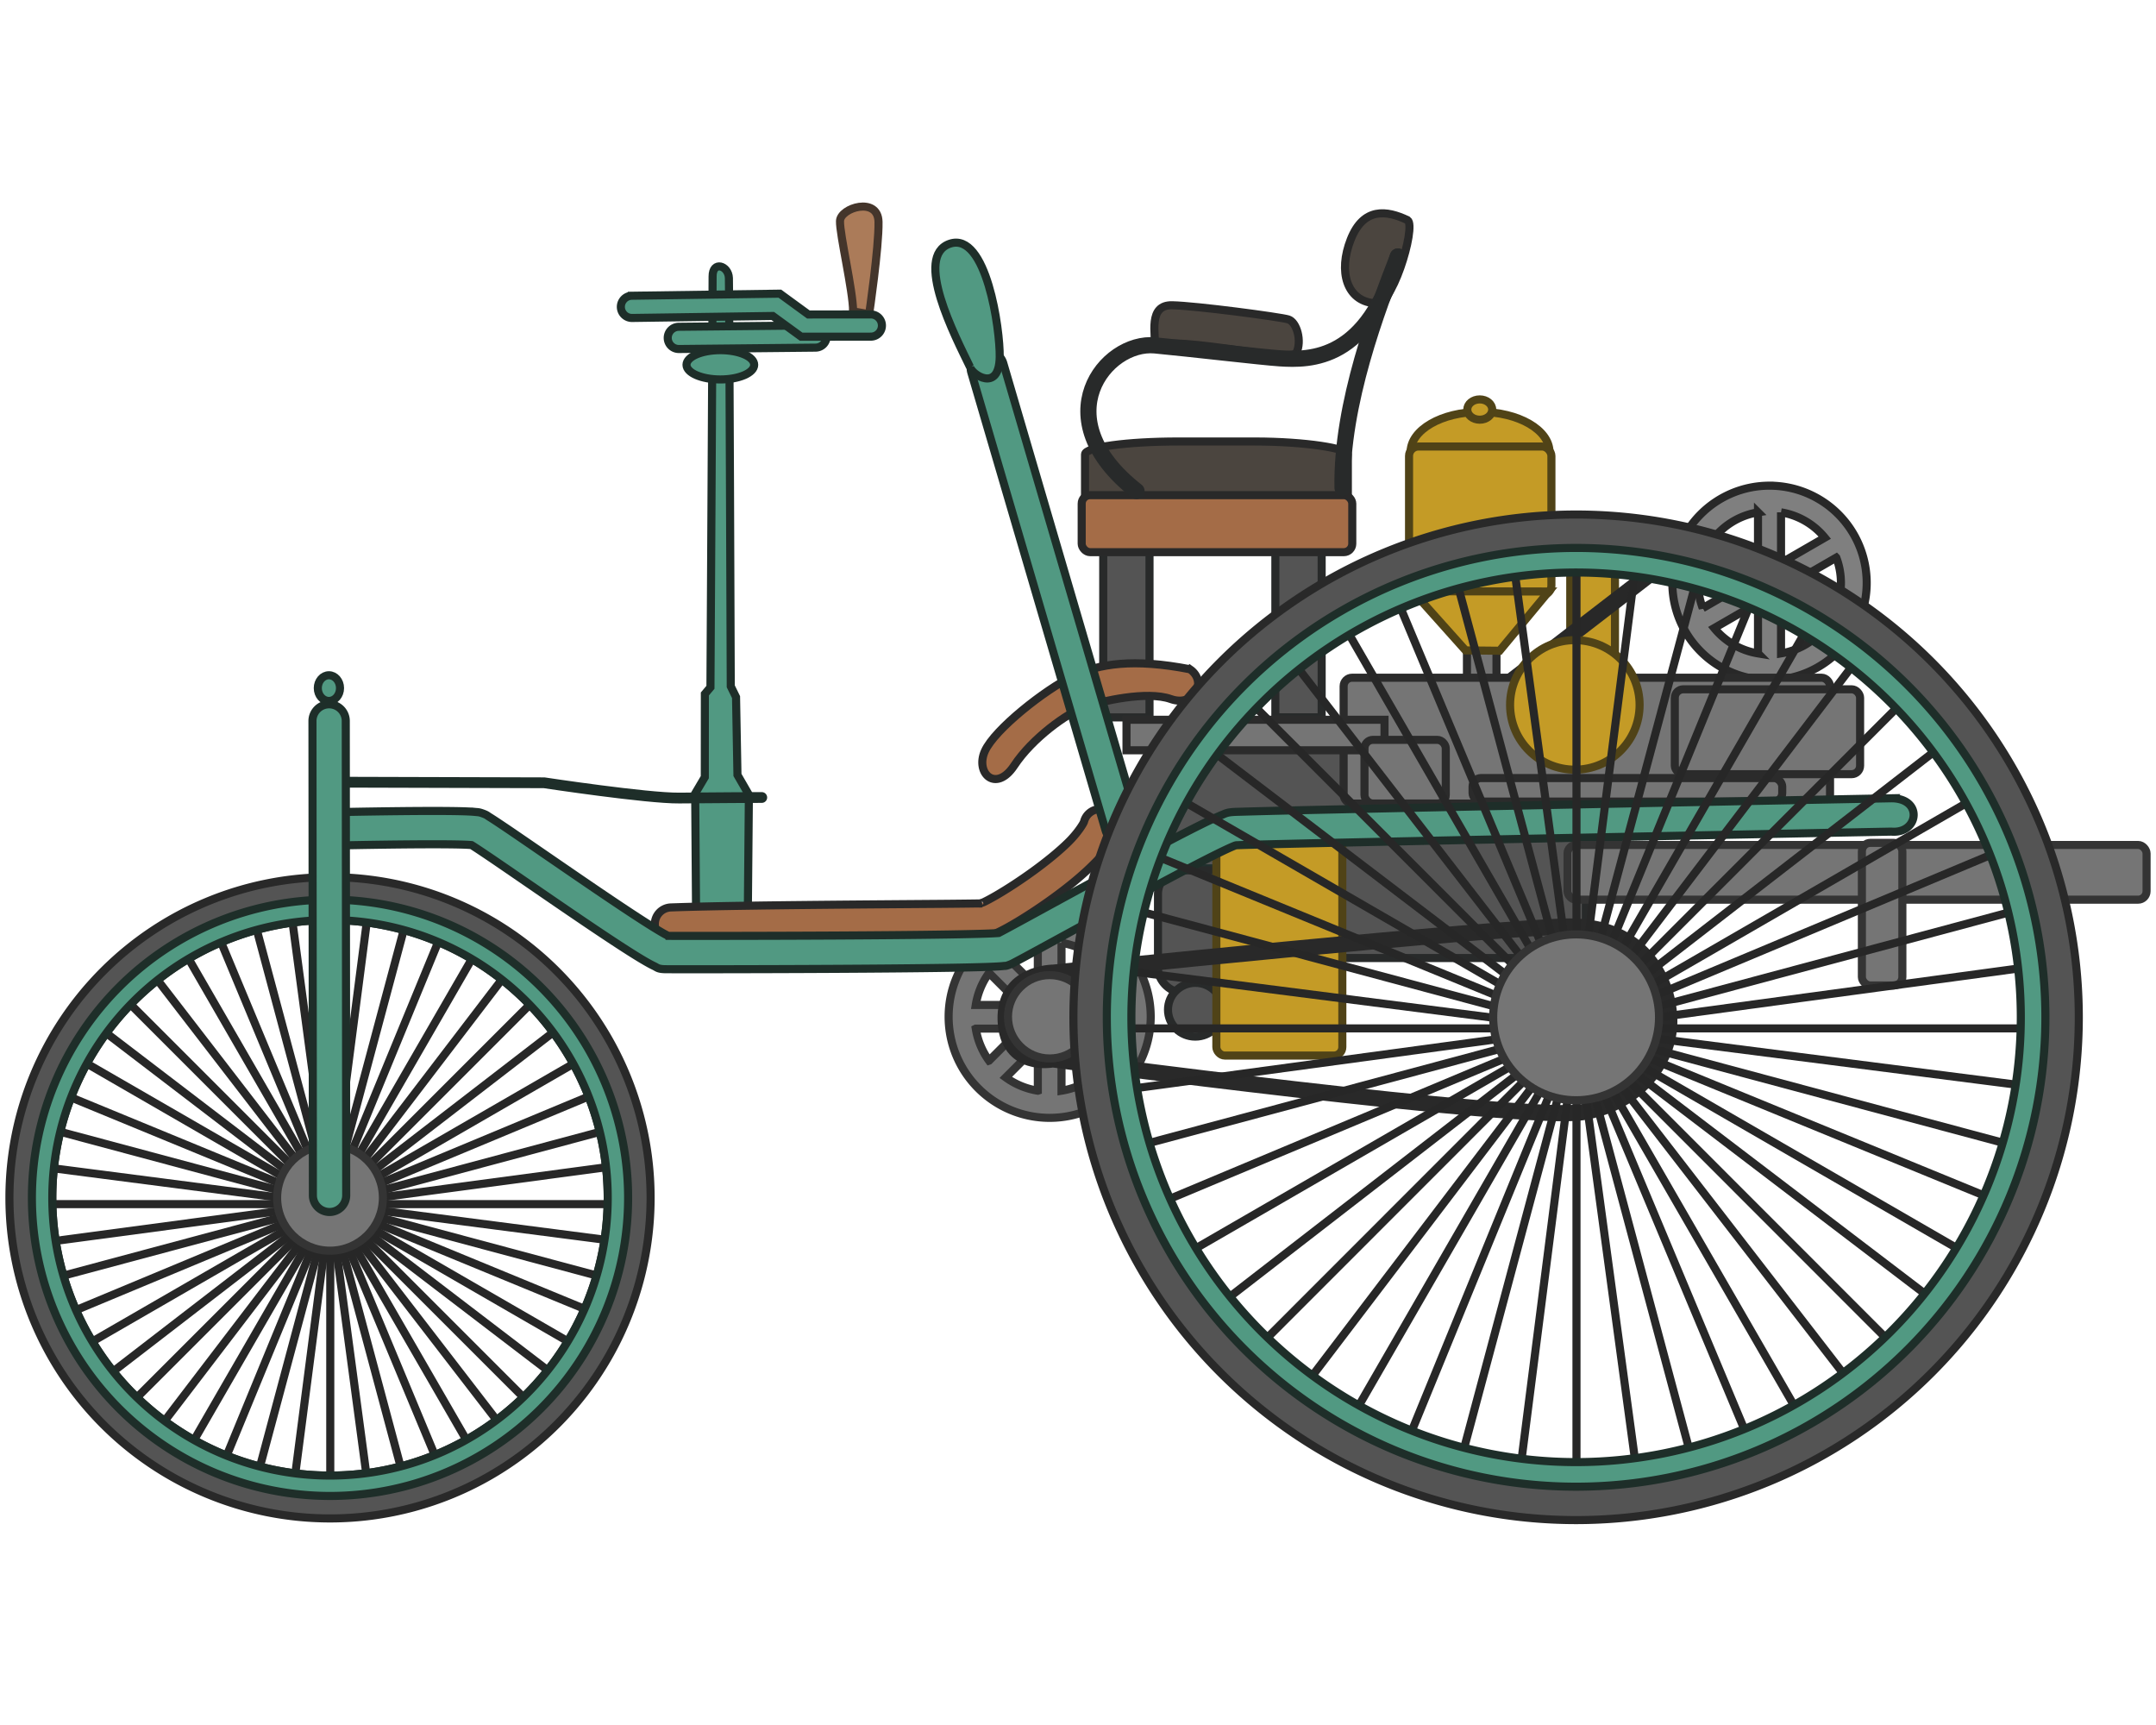 <svg xmlns:dc="http://purl.org/dc/elements/1.1/" xmlns:cc="http://creativecommons.org/ns#" xmlns:rdf="http://www.w3.org/1999/02/22-rdf-syntax-ns#" xmlns="http://www.w3.org/2000/svg" xmlns:xlink="http://www.w3.org/1999/xlink" width="800" height="640" viewBox="0 0 800 640" version="1.1" id="svg1038"><rect style="display:inline;fill:#545454;fill-opacity:1;stroke:#21312f;stroke-width:3;stroke-linecap:round;stroke-miterlimit:4;stroke-dasharray:none;stroke-opacity:1" id="rect1750" width="82.07" height="47.377" x="431.104" y="274.793" rx="8.744" ry="8.744"/><rect style="fill:#545454;fill-opacity:1;stroke:#282a2a;stroke-width:3;stroke-linecap:round;stroke-miterlimit:4;stroke-dasharray:none;stroke-opacity:1" id="rect1746" width="113.963" height="49.547" x="474.482" y="305.904" ry="8.744" rx="8.744"/><rect style="fill:#545454;fill-opacity:1;stroke:#282a2a;stroke-width:3;stroke-linecap:round;stroke-miterlimit:4;stroke-dasharray:none;stroke-opacity:1" id="rect1744" width="39.726" height="45.234" x="429.682" y="322.919" ry="8.744" rx="8.744"/><ellipse style="fill:#545454;fill-opacity:1;stroke:#282a2a;stroke-width:3;stroke-linecap:round;stroke-miterlimit:4;stroke-dasharray:none;stroke-opacity:1" id="path1742" cx="443.523" cy="374.628" rx="10.132" ry="9.973"/><rect style="fill:#545454;fill-opacity:1;stroke:#282a2a;stroke-width:3;stroke-linecap:round;stroke-miterlimit:4;stroke-dasharray:none;stroke-opacity:1" id="rect1716-0" width="17.176" height="67.339" x="473.234" y="198.804"/><rect style="fill:#545454;fill-opacity:1;stroke:#282a2a;stroke-width:3;stroke-linecap:round;stroke-miterlimit:4;stroke-dasharray:none;stroke-opacity:1" id="rect1716" width="17.176" height="67.36" x="409.36" y="198.804"/><path id="path1605" style="fill:#757575;fill-opacity:1;stroke:#343434;stroke-width:3;stroke-linecap:round;stroke-miterlimit:4;stroke-dasharray:none;stroke-opacity:1" d="M389.486 339.745a37.494 37.497 0 0 0-37.493 37.498 37.494 37.497 0 0 0 37.493 37.497 37.494 37.497 0 0 0 37.495-37.497 37.494 37.497 0 0 0-37.495-37.498zm-4.393 10.068v16.823L373.2 354.741a27.777 27.78 0 0 1 11.894-4.928zm8.787 0a27.777 27.78 0 0 1 11.894 4.928l-11.894 11.895zm-26.894 11.14 11.896 11.897H362.06a27.777 27.78 0 0 1 4.926-11.897zm45.002 0a27.777 27.78 0 0 1 4.926 11.897h-16.822zm-49.928 20.683h16.822l-11.894 11.895a27.777 27.78 0 0 1-4.928-11.895zm38.032 0h16.822a27.777 27.78 0 0 1-4.928 11.895zm-14.999 6.214v16.82a27.777 27.78 0 0 1-11.894-4.925zm8.787 0 11.894 11.895a27.777 27.78 0 0 1-11.894 4.926z"/><rect style="fill:#c49b26;fill-opacity:1;stroke:#504317;stroke-width:3;stroke-linecap:round;stroke-miterlimit:4;stroke-dasharray:none;stroke-opacity:1" id="rect1603" width="46.744" height="82.422" x="451.338" y="309.206" rx="3.144" ry="3.144"/><path style="fill:none;fill-opacity:1;stroke:#292929;stroke-width:6;stroke-linecap:round;stroke-miterlimit:4;stroke-dasharray:none;stroke-opacity:1" d="M390.64 393.043s174.77 23.137 196.521 19.595c21.75-3.543 32.848-20.35 32.225-34.997-.623-14.646-10.577-33.985-36.936-33.897-26.36.088-191.52 17.126-191.52 17.126s-18.442-.098-17.775 17.735c.668 17.833 17.485 14.438 17.485 14.438z" id="path1690"/><ellipse style="fill:#757575;fill-opacity:1;stroke:#343434;stroke-width:3;stroke-linecap:round;stroke-miterlimit:4;stroke-dasharray:none;stroke-opacity:1" id="path1605-0" cx="389.487" cy="377.243" rx="15.462" ry="15.463"/><use x="0" y="0" xlink:href="#g1413" id="use1601" transform="rotate(-7.62 122.584 446.83) skewX(-.001)" width="100%" height="100%" style="stroke-width:.971"/><g id="g1413" transform="matrix(1.03 0 0 1.03 -11.32 -17.65)" style="stroke-width:.971"><path style="fill:#c49b26;fill-opacity:1;stroke:#272727;stroke-width:2.912;stroke-linecap:round;stroke-miterlimit:4;stroke-dasharray:none;stroke-opacity:1" d="M129.97 343.825v214.11" id="path1111"/><path style="fill:#c49b26;fill-opacity:1;stroke:#272727;stroke-width:2.912;stroke-linecap:round;stroke-miterlimit:4;stroke-dasharray:none;stroke-opacity:1" d="m102.263 554.288 55.416-206.815" id="path1111-79"/><path style="fill:#c49b26;fill-opacity:1;stroke:#272727;stroke-width:2.912;stroke-linecap:round;stroke-miterlimit:4;stroke-dasharray:none;stroke-opacity:1" d="m76.443 543.593 107.055-185.425" id="path1111-18"/><path style="fill:#c49b26;fill-opacity:1;stroke:#272727;stroke-width:2.912;stroke-linecap:round;stroke-miterlimit:4;stroke-dasharray:none;stroke-opacity:1" d="m54.271 526.58 151.4-151.4" id="path1111-26"/><path style="fill:#c49b26;fill-opacity:1;stroke:#272727;stroke-width:2.912;stroke-linecap:round;stroke-miterlimit:4;stroke-dasharray:none;stroke-opacity:1" d="m37.258 504.408 185.425-107.055" id="path1111-06"/><path style="fill:#c49b26;fill-opacity:1;stroke:#272727;stroke-width:2.912;stroke-linecap:round;stroke-miterlimit:4;stroke-dasharray:none;stroke-opacity:1" d="m26.563 478.588 206.815-55.416" id="path1111-6"/><path style="fill:#c49b26;fill-opacity:1;stroke:#272727;stroke-width:2.912;stroke-linecap:round;stroke-miterlimit:4;stroke-dasharray:none;stroke-opacity:1" d="M22.916 450.88h214.11" id="path1111-93"/><path style="fill:#c49b26;fill-opacity:1;stroke:#272727;stroke-width:2.912;stroke-linecap:round;stroke-miterlimit:4;stroke-dasharray:none;stroke-opacity:1" d="m26.563 423.172 206.815 55.416" id="path1111-0"/><path style="fill:#c49b26;fill-opacity:1;stroke:#272727;stroke-width:2.912;stroke-linecap:round;stroke-miterlimit:4;stroke-dasharray:none;stroke-opacity:1" d="m37.258 397.353 185.425 107.055" id="path1111-7"/><path style="fill:#c49b26;fill-opacity:1;stroke:#272727;stroke-width:2.912;stroke-linecap:round;stroke-miterlimit:4;stroke-dasharray:none;stroke-opacity:1" d="m54.271 375.18 151.4 151.4" id="path1111-2"/><path style="fill:#c49b26;fill-opacity:1;stroke:#272727;stroke-width:2.912;stroke-linecap:round;stroke-miterlimit:4;stroke-dasharray:none;stroke-opacity:1" d="m76.443 358.168 107.055 185.425" id="path1111-1"/><path style="fill:#c49b26;fill-opacity:1;stroke:#272727;stroke-width:2.912;stroke-linecap:round;stroke-miterlimit:4;stroke-dasharray:none;stroke-opacity:1" d="m102.263 347.473 55.416 206.815" id="path1111-9"/></g><ellipse style="fill:#757575;fill-opacity:1;stroke:#343434;stroke-width:3;stroke-linecap:round;stroke-miterlimit:4;stroke-dasharray:none;stroke-opacity:1" id="path1079" cx="122.454" cy="444.399" rx="19.622" ry="19.623"/><path id="path1079-5" style="fill:#545454;fill-opacity:1;stroke:#292929;stroke-width:3;stroke-linecap:round;stroke-miterlimit:4;stroke-dasharray:none;stroke-opacity:1" d="M122.453 325.436A118.954 118.963 0 0 0 3.5 444.4a118.954 118.963 0 0 0 118.953 118.962A118.954 118.963 0 0 0 241.41 444.4a118.954 118.963 0 0 0-118.956-118.964zm0 15.91A103.047 103.055 0 0 1 225.5 444.4a103.047 103.055 0 0 1-103.047 103.054A103.047 103.055 0 0 1 19.406 444.4a103.047 103.055 0 0 1 103.047-103.055z"/><path style="fill:#ab7b59;fill-opacity:1;stroke:#44352b;stroke-width:3;stroke-linecap:round;stroke-miterlimit:4;stroke-dasharray:none;stroke-opacity:1" d="M316.552 115.527c-.007-7.595-5.009-28.567-4.863-33.517.145-4.951 14.106-9.202 14.288.293.182 9.495-3.48 34.268-3.48 34.268z" id="path1075"/><path style="fill:#519982;fill-opacity:1;stroke:#1e2e29;stroke-width:3;stroke-linecap:round;stroke-miterlimit:4;stroke-dasharray:none;stroke-opacity:1" d="m258.396 353.975-.444-59.585 3.574-6.056.023-30.869 2.068-2.466s.843-146.42.8-152.403c-.041-5.982 5.888-4.092 6.048.547.16 4.639.691 151.486.691 151.486l1.961 4.003.523 28.884 4.244 7.35-.525 58.388z" id="path1059"/><path style="fill:none;fill-opacity:1;stroke:#1e2e29;stroke-width:4;stroke-linecap:round;stroke-miterlimit:4;stroke-dasharray:none;stroke-opacity:1" d="m123.393 290.198 78.515.222s38.237 5.79 50.142 5.667c11.904-.123 30.609-.207 30.609-.207" id="path1057"/><rect style="fill:#757575;fill-opacity:1;stroke:#2b2b2b;stroke-width:3;stroke-linecap:square;stroke-miterlimit:4;stroke-dasharray:none;stroke-opacity:1" id="rect1041" width="10.957" height="18.955" x="544.325" y="237.237" rx="3.144" ry="3.144"/><rect style="fill:#c49b26;fill-opacity:1;stroke:#504317;stroke-width:3;stroke-linecap:square;stroke-miterlimit:4;stroke-dasharray:none;stroke-opacity:1" id="rect911" width="16.595" height="49.684" x="582.653" y="201.954" ry="3.503" rx="3.503"/><path style="fill:none;stroke:#282828;stroke-width:6;stroke-linecap:square;stroke-miterlimit:4;stroke-dasharray:none;stroke-opacity:1" d="m630.412 199.03-81.318 62.623" id="path979"/><path id="path913" style="fill:#7f7f7f;fill-opacity:1;stroke:#282828;stroke-width:3;stroke-linecap:square;stroke-miterlimit:4;stroke-dasharray:none;stroke-opacity:1" d="M656.593 180.193a36.058 36.06 0 0 0-36.058 36.06 36.058 36.06 0 0 0 36.058 36.062 36.058 36.06 0 0 0 36.058-36.061 36.058 36.06 0 0 0-36.058-36.06zm-4.272 9.893v18.77l-16.246-9.38a26.496 26.516 0 0 1 16.246-9.39zm8.542 0a26.496 26.516 0 0 1 16.246 9.391l-16.246 9.38zm-29.054 16.79 16.242 9.378-16.242 9.38a26.496 26.516 0 0 1-1.712-9.38 26.496 26.516 0 0 1 1.712-9.377zm49.568 0a26.496 26.516 0 0 1 1.712 9.378 26.496 26.516 0 0 1-1.712 9.377l-16.244-9.377zm-29.056 16.775v18.771a26.496 26.516 0 0 1-16.246-9.391zm8.542 0 16.246 9.38a26.496 26.516 0 0 1-16.246 9.391z"/><rect style="fill:#757575;fill-opacity:1;stroke:#2b2b2b;stroke-width:3;stroke-linecap:square;stroke-miterlimit:4;stroke-dasharray:none;stroke-opacity:1" id="rect1039" width="180.482" height="46.704" x="498.567" y="251.441" rx="3.144" ry="3.144"/><ellipse style="fill:#c49b26;fill-opacity:1;stroke:#504317;stroke-width:3;stroke-linecap:square;stroke-miterlimit:4;stroke-dasharray:none;stroke-opacity:1" id="path905" cx="549.185" cy="167.716" rx="25.772" ry="14.884"/><rect style="fill:#c49b26;fill-opacity:1;stroke:#504317;stroke-width:3;stroke-linecap:square;stroke-miterlimit:4;stroke-dasharray:none;stroke-opacity:1" id="rect901" width="52.831" height="55.124" x="522.833" y="165.659" ry="3.503" rx="3.503"/><path style="fill:#c49b26;fill-opacity:1;stroke:#504317;stroke-width:3;stroke-linecap:square;stroke-miterlimit:4;stroke-dasharray:none;stroke-opacity:1" d="m524.176 219.366 19.636 21.943 12.631.127 18.224-21.98z" id="path903"/><ellipse style="fill:#c49b26;fill-opacity:1;stroke:#504317;stroke-width:3;stroke-linecap:square;stroke-miterlimit:4;stroke-dasharray:none;stroke-opacity:1" id="path907" cx="549.071" cy="151.949" rx="4.618" ry="3.768"/><ellipse style="fill:#c49b26;fill-opacity:1;stroke:#504317;stroke-width:3;stroke-linecap:square;stroke-miterlimit:4;stroke-dasharray:none;stroke-opacity:1" id="path909" cx="584.358" cy="261.528" rx="24.029" ry="24.031"/><rect style="fill:#757575;fill-opacity:1;stroke:#2b2b2b;stroke-width:3;stroke-linecap:square;stroke-miterlimit:4;stroke-dasharray:none;stroke-opacity:1" id="rect1029" width="95.741" height="11.322" x="417.995" y="267.044"/><rect style="fill:#757575;fill-opacity:1;stroke:#2b2b2b;stroke-width:3;stroke-linecap:square;stroke-miterlimit:4;stroke-dasharray:none;stroke-opacity:1" id="rect1031" width="30.158" height="23.622" x="506.302" y="274.496" ry="3.144" rx="3.144"/><rect style="fill:#757575;fill-opacity:1;stroke:#2b2b2b;stroke-width:3;stroke-linecap:square;stroke-miterlimit:4;stroke-dasharray:none;stroke-opacity:1" id="rect1035" width="114.903" height="8.719" x="546.407" y="288.666" rx="3.144" ry="3.144"/><rect style="fill:#757575;fill-opacity:1;stroke:#2b2b2b;stroke-width:3;stroke-linecap:square;stroke-miterlimit:4;stroke-dasharray:none;stroke-opacity:1" id="rect1037" width="68.754" height="31.488" x="621.451" y="255.741" rx="3.144" ry="3.144"/><path style="color:#000;font-style:normal;font-variant:normal;font-weight:400;font-stretch:normal;font-size:medium;line-height:normal;font-family:sans-serif;font-variant-ligatures:normal;font-variant-position:normal;font-variant-caps:normal;font-variant-numeric:normal;font-variant-alternates:normal;font-variant-east-asian:normal;font-feature-settings:normal;font-variation-settings:normal;text-indent:0;text-align:start;text-decoration:none;text-decoration-line:none;text-decoration-style:solid;text-decoration-color:#000;letter-spacing:normal;word-spacing:normal;text-transform:none;writing-mode:lr-tb;direction:ltr;text-orientation:mixed;dominant-baseline:auto;baseline-shift:baseline;text-anchor:start;white-space:normal;shape-padding:0;shape-margin:0;inline-size:0;clip-rule:nonzero;display:inline;overflow:visible;visibility:visible;isolation:auto;mix-blend-mode:normal;color-interpolation:sRGB;color-interpolation-filters:linearRGB;solid-color:#000;solid-opacity:1;vector-effect:none;fill:#a46c47;fill-opacity:1;fill-rule:nonzero;stroke:#292929;stroke-width:3;stroke-linecap:round;stroke-linejoin:miter;stroke-miterlimit:4;stroke-dasharray:none;stroke-dashoffset:0;stroke-opacity:1;color-rendering:auto;image-rendering:auto;shape-rendering:auto;text-rendering:auto;enable-background:accumulate;stop-color:#000" d="M408.09 300.191a6.181 6.182 0 0 0-5.849 4.639c-.17.658-2.303 4.158-5.855 7.65-3.553 3.493-8.3 7.33-13.104 10.809-4.803 3.48-9.68 6.627-13.503 8.854-1.912 1.113-3.57 1.999-4.73 2.552-1.162.552-2.622.586-.623.48-.052.003-6.749.103-15.546.172-8.797.068-20.437.15-32.842.257-24.81.215-52.608.53-67.106 1.069a6.181 6.182 0 0 0-5.948 6.407 6.181 6.182 0 0 0 6.407 5.948c14.087-.523 41.97-.847 66.753-1.062 12.392-.108 24.025-.188 32.83-.256 8.806-.068 14.04-.079 16.1-.187 3.056-.16 3.65-.885 5.286-1.664 1.637-.779 3.52-1.798 5.64-3.033 4.24-2.47 9.384-5.795 14.534-9.526s10.287-7.843 14.518-12.003c4.23-4.16 7.779-8.018 9.161-13.382a6.181 6.182 0 0 0-4.442-7.528 6.181 6.182 0 0 0-1.68-.196z" id="path1692"/><path style="color:#000;font-style:normal;font-variant:normal;font-weight:400;font-stretch:normal;font-size:medium;line-height:normal;font-family:sans-serif;font-variant-ligatures:normal;font-variant-position:normal;font-variant-caps:normal;font-variant-numeric:normal;font-variant-alternates:normal;font-variant-east-asian:normal;font-feature-settings:normal;font-variation-settings:normal;text-indent:0;text-align:start;text-decoration:none;text-decoration-line:none;text-decoration-style:solid;text-decoration-color:#000;letter-spacing:normal;word-spacing:normal;text-transform:none;writing-mode:lr-tb;direction:ltr;text-orientation:mixed;dominant-baseline:auto;baseline-shift:baseline;text-anchor:start;white-space:normal;shape-padding:0;shape-margin:0;inline-size:0;clip-rule:nonzero;display:inline;overflow:visible;visibility:visible;isolation:auto;mix-blend-mode:normal;color-interpolation:sRGB;color-interpolation-filters:linearRGB;solid-color:#000;solid-opacity:1;vector-effect:none;fill:#519982;fill-opacity:1;fill-rule:nonzero;stroke:#1e2e29;stroke-width:3;stroke-linecap:square;stroke-linejoin:miter;stroke-miterlimit:4;stroke-dasharray:none;stroke-dashoffset:0;stroke-opacity:1;color-rendering:auto;image-rendering:auto;shape-rendering:auto;text-rendering:auto;enable-background:accumulate;stop-color:#000" d="M701.525 296.178s-59.624 1.144-119.938 2.353c-30.156.605-60.484 1.227-83.625 1.73-11.57.252-21.344.474-28.406.65-3.531.089-6.384.166-8.455.23-2.072.063-2.859.055-4.057.17-1.973.192-2.467.568-3.517.985-1.05.417-2.235.943-3.614 1.586-2.756 1.285-6.254 3.03-10.292 5.105-8.075 4.15-18.277 9.607-28.402 15.084s-20.168 10.974-27.87 15.177c-3.851 2.102-7.119 3.88-9.504 5.164a284.178 284.178 0 0 1-2.863 1.525c-.319.167-.199.11-.408.211-.16.014-.241.025-.467.04-.915.064-2.301.13-4.03.192-3.46.122-8.317.231-14.076.324-11.517.185-26.664.31-41.853.392-29.94.162-59.855.146-62.188.127a34.301 34.301 0 0 1-2.078-1.115c-1.966-1.127-4.723-2.839-7.932-4.91-6.42-4.142-14.696-9.738-22.941-15.374-8.245-5.636-16.465-11.316-22.852-15.678a621.841 621.841 0 0 0-8.007-5.403 105.841 105.841 0 0 0-2.646-1.698c-.731-.45-.766-.661-2.398-1.256-1.507-.55-1.902-.462-2.642-.537a46.17 46.17 0 0 0-2.475-.173c-1.858-.09-4.19-.143-6.88-.174-5.378-.06-12.156-.027-18.83.043-13.347.14-26.264.428-26.264.428l.277 12.362s12.864-.288 26.116-.427c6.626-.069 13.353-.1 18.562-.042 2.605.03 4.84.083 6.427.16.68.032 1.164.07 1.548.104.03.017.05.022.078.04.542.334 1.346.848 2.328 1.495a615.411 615.411 0 0 1 7.834 5.287c6.338 4.329 14.568 10.016 22.848 15.675 8.28 5.66 16.602 11.29 23.214 15.556 3.306 2.133 6.173 3.922 8.483 5.248 1.156.662 2.161 1.208 3.125 1.66.965.452 1.25 1.058 4.035 1.095 2.978.039 32.901.034 63.325-.131 15.211-.083 30.384-.206 41.985-.393 5.801-.093 10.704-.201 14.315-.33 1.805-.064 3.28-.133 4.445-.213.582-.04 1.08-.081 1.573-.14.494-.06.585.133 2.216-.53.949-.386 1.18-.55 1.958-.956.778-.407 1.782-.943 2.998-1.598 2.432-1.31 5.709-3.093 9.566-5.198 7.713-4.209 17.74-9.696 27.83-15.154 10.09-5.459 20.249-10.89 28.17-14.962 3.96-2.035 7.37-3.734 9.866-4.898a59.988 59.988 0 0 1 2.954-1.3c.272-.108.49-.152.65-.187.116.005 1.026-.048 2.74-.1 2.029-.063 4.867-.14 8.385-.228 7.037-.176 16.8-.398 28.363-.65 23.127-.503 53.455-1.124 83.608-1.728 60.307-1.21 119.923-2.353 119.923-2.353 10.307.914 11.94-12.592-.235-12.362z" id="path1043"/><path id="path1079-5-0" style="fill:#519982;fill-opacity:1;stroke:#1e2e29;stroke-width:3;stroke-linecap:round;stroke-miterlimit:4;stroke-dasharray:none;stroke-opacity:1" d="M122.453 333.777A110.614 110.622 0 0 0 11.84 444.4a110.614 110.622 0 0 0 110.613 110.62A110.614 110.622 0 0 0 233.068 444.4a110.614 110.622 0 0 0-110.615-110.623zm0 7.568A103.047 103.055 0 0 1 225.5 444.4a103.047 103.055 0 0 1-103.047 103.054A103.047 103.055 0 0 1 19.406 444.4a103.047 103.055 0 0 1 103.047-103.055z"/><path style="color:#000;font-style:normal;font-variant:normal;font-weight:400;font-stretch:normal;font-size:medium;line-height:normal;font-family:sans-serif;font-variant-ligatures:normal;font-variant-position:normal;font-variant-caps:normal;font-variant-numeric:normal;font-variant-alternates:normal;font-variant-east-asian:normal;font-feature-settings:normal;font-variation-settings:normal;text-indent:0;text-align:start;text-decoration:none;text-decoration-line:none;text-decoration-style:solid;text-decoration-color:#000;letter-spacing:normal;word-spacing:normal;text-transform:none;writing-mode:lr-tb;direction:ltr;text-orientation:mixed;dominant-baseline:auto;baseline-shift:baseline;text-anchor:start;white-space:normal;shape-padding:0;shape-margin:0;inline-size:0;clip-rule:nonzero;display:inline;overflow:visible;visibility:visible;isolation:auto;mix-blend-mode:normal;color-interpolation:sRGB;color-interpolation-filters:linearRGB;solid-color:#000;solid-opacity:1;vector-effect:none;fill:#519982;fill-opacity:1;fill-rule:nonzero;stroke:#1e2e29;stroke-width:3;stroke-linecap:round;stroke-linejoin:miter;stroke-miterlimit:4;stroke-dasharray:none;stroke-dashoffset:0;stroke-opacity:1;color-rendering:auto;image-rendering:auto;shape-rendering:auto;text-rendering:auto;enable-background:accumulate;stop-color:#000" d="M122.115 261.314a6.181 6.182 0 0 0-6.175 6.187l.159 175.991a6.181 6.182 0 0 0 6.187 6.178 6.181 6.182 0 0 0 6.176-6.188l-.16-175.993a6.181 6.182 0 0 0-6.187-6.175z" id="path1049"/><ellipse style="fill:#519982;fill-opacity:1;stroke:#1e2e29;stroke-width:3;stroke-linecap:round;stroke-miterlimit:4;stroke-dasharray:none;stroke-opacity:1" id="path1061" cx="267.291" cy="135.348" rx="12.558" ry="5.434"/><path style="color:#000;font-style:normal;font-variant:normal;font-weight:400;font-stretch:normal;font-size:medium;line-height:normal;font-family:sans-serif;font-variant-ligatures:normal;font-variant-position:normal;font-variant-caps:normal;font-variant-numeric:normal;font-variant-alternates:normal;font-variant-east-asian:normal;font-feature-settings:normal;font-variation-settings:normal;text-indent:0;text-align:start;text-decoration:none;text-decoration-line:none;text-decoration-style:solid;text-decoration-color:#000;letter-spacing:normal;word-spacing:normal;text-transform:none;writing-mode:lr-tb;direction:ltr;text-orientation:mixed;dominant-baseline:auto;baseline-shift:baseline;text-anchor:start;white-space:normal;shape-padding:0;shape-margin:0;inline-size:0;clip-rule:nonzero;display:inline;overflow:visible;visibility:visible;isolation:auto;mix-blend-mode:normal;color-interpolation:sRGB;color-interpolation-filters:linearRGB;solid-color:#000;solid-opacity:1;vector-effect:none;fill:#519982;fill-opacity:1;fill-rule:nonzero;stroke:#1e2e29;stroke-width:3;stroke-linecap:round;stroke-linejoin:miter;stroke-miterlimit:4;stroke-dasharray:none;stroke-dashoffset:0;stroke-opacity:1;color-rendering:auto;image-rendering:auto;shape-rendering:auto;text-rendering:auto;enable-background:accumulate;stop-color:#000" d="m302.546 120.734-50.696.51a4.12 4.121 0 0 0-4.081 4.162 4.12 4.121 0 0 0 4.163 4.08l50.699-.51a4.12 4.121 0 0 0 4.078-4.164 4.12 4.121 0 0 0-4.163-4.078z" id="path1063"/><path style="color:#000;font-style:normal;font-variant:normal;font-weight:400;font-stretch:normal;font-size:medium;line-height:normal;font-family:sans-serif;font-variant-ligatures:normal;font-variant-position:normal;font-variant-caps:normal;font-variant-numeric:normal;font-variant-alternates:normal;font-variant-east-asian:normal;font-feature-settings:normal;font-variation-settings:normal;text-indent:0;text-align:start;text-decoration:none;text-decoration-line:none;text-decoration-style:solid;text-decoration-color:#000;letter-spacing:normal;word-spacing:normal;text-transform:none;writing-mode:lr-tb;direction:ltr;text-orientation:mixed;dominant-baseline:auto;baseline-shift:baseline;text-anchor:start;white-space:normal;shape-padding:0;shape-margin:0;inline-size:0;clip-rule:nonzero;display:inline;overflow:visible;visibility:visible;isolation:auto;mix-blend-mode:normal;color-interpolation:sRGB;color-interpolation-filters:linearRGB;solid-color:#000;solid-opacity:1;vector-effect:none;fill:#519982;fill-opacity:1;fill-rule:nonzero;stroke:#1e2e29;stroke-width:3;stroke-linecap:round;stroke-linejoin:miter;stroke-miterlimit:4;stroke-dasharray:none;stroke-dashoffset:0;stroke-opacity:1;color-rendering:auto;image-rendering:auto;shape-rendering:auto;text-rendering:auto;enable-background:accumulate;stop-color:#000" d="m289.37 108.953-54.932.773a4.12 4.121 0 0 0-4.062 4.18 4.12 4.121 0 0 0 4.18 4.063l52.18-.735 10.544 7.685 25.85-.016a4.12 4.121 0 0 0 4.118-4.123 4.12 4.121 0 0 0-4.123-4.12l-23.162.017z" id="path1065"/><ellipse style="fill:#519982;fill-opacity:1;stroke:#1e2e29;stroke-width:3;stroke-linecap:round;stroke-miterlimit:4;stroke-dasharray:none;stroke-opacity:1" id="path1077" cx="122.045" cy="255.295" rx="4.123" ry="4.767"/><rect style="fill:#757575;fill-opacity:1;stroke:#343434;stroke-width:3;stroke-linecap:round;stroke-miterlimit:4;stroke-dasharray:none;stroke-opacity:1" id="rect1311" width="214.856" height="20.303" x="581.644" y="313.492" rx="3.144" ry="3.144"/><rect style="fill:#757575;fill-opacity:1;stroke:#343434;stroke-width:3;stroke-linecap:round;stroke-miterlimit:4;stroke-dasharray:none;stroke-opacity:1" id="rect1313" width="15.023" height="52.911" x="690.865" y="312.71" rx="3.144" ry="3.144"/><path style="fill:#a46c47;fill-opacity:1;stroke:#292929;stroke-width:3;stroke-linecap:round;stroke-miterlimit:4;stroke-dasharray:none;stroke-opacity:1" d="M441.545 248.3c-20.861-4.056-33.653-2.15-43.635 2.669s-28.791 19.51-32.473 27.71c-3.682 8.199 4.114 15.61 10.874 5.378 6.76-10.232 19.662-19.432 25.982-21.702 6.32-2.27 23.395-6.106 32.12-3.002 8.725 3.104 13.733-6.437 7.132-11.053z" id="path1706"/><g id="g1413-2" transform="matrix(1.615 0 0 1.616 375.063 -347.073)" style="stroke-width:.619"><path style="fill:#c49b26;fill-opacity:1;stroke:#272727;stroke-width:1.857;stroke-linecap:round;stroke-miterlimit:4;stroke-dasharray:none;stroke-opacity:1" d="M129.97 343.825v214.11" id="path1111-3"/><path style="fill:#c49b26;fill-opacity:1;stroke:#272727;stroke-width:1.857;stroke-linecap:round;stroke-miterlimit:4;stroke-dasharray:none;stroke-opacity:1" d="m102.263 554.288 55.416-206.815" id="path1111-79-7"/><path style="fill:#c49b26;fill-opacity:1;stroke:#272727;stroke-width:1.857;stroke-linecap:round;stroke-miterlimit:4;stroke-dasharray:none;stroke-opacity:1" d="m76.443 543.593 107.055-185.425" id="path1111-18-5"/><path style="fill:#c49b26;fill-opacity:1;stroke:#272727;stroke-width:1.857;stroke-linecap:round;stroke-miterlimit:4;stroke-dasharray:none;stroke-opacity:1" d="m54.271 526.58 151.4-151.4" id="path1111-26-9"/><path style="fill:#c49b26;fill-opacity:1;stroke:#272727;stroke-width:1.857;stroke-linecap:round;stroke-miterlimit:4;stroke-dasharray:none;stroke-opacity:1" d="m37.258 504.408 185.425-107.055" id="path1111-06-2"/><path style="fill:#c49b26;fill-opacity:1;stroke:#272727;stroke-width:1.857;stroke-linecap:round;stroke-miterlimit:4;stroke-dasharray:none;stroke-opacity:1" d="m26.563 478.588 206.815-55.416" id="path1111-6-2"/><path style="fill:#c49b26;fill-opacity:1;stroke:#272727;stroke-width:1.857;stroke-linecap:round;stroke-miterlimit:4;stroke-dasharray:none;stroke-opacity:1" d="M22.916 450.88h214.11" id="path1111-93-8"/><path style="fill:#c49b26;fill-opacity:1;stroke:#272727;stroke-width:1.857;stroke-linecap:round;stroke-miterlimit:4;stroke-dasharray:none;stroke-opacity:1" d="m26.563 423.172 206.815 55.416" id="path1111-0-9"/><path style="fill:#c49b26;fill-opacity:1;stroke:#272727;stroke-width:1.857;stroke-linecap:round;stroke-miterlimit:4;stroke-dasharray:none;stroke-opacity:1" d="m37.258 397.353 185.425 107.055" id="path1111-7-7"/><path style="fill:#c49b26;fill-opacity:1;stroke:#272727;stroke-width:1.857;stroke-linecap:round;stroke-miterlimit:4;stroke-dasharray:none;stroke-opacity:1" d="m54.271 375.18 151.4 151.4" id="path1111-2-3"/><path style="fill:#c49b26;fill-opacity:1;stroke:#272727;stroke-width:1.857;stroke-linecap:round;stroke-miterlimit:4;stroke-dasharray:none;stroke-opacity:1" d="m76.443 358.168 107.055 185.425" id="path1111-1-6"/><path style="fill:#c49b26;fill-opacity:1;stroke:#272727;stroke-width:1.857;stroke-linecap:round;stroke-miterlimit:4;stroke-dasharray:none;stroke-opacity:1" d="m102.263 347.473 55.416 206.815" id="path1111-9-1"/></g><g id="path1708" style="fill:#519982;fill-opacity:1;stroke:#1e2e29;stroke-width:2.912;stroke-miterlimit:4;stroke-dasharray:none;stroke-opacity:1" transform="matrix(1.03 0 0 1.03 -11.32 -17.65)"><path style="color:#000;font-style:normal;font-variant:normal;font-weight:400;font-stretch:normal;font-size:medium;line-height:normal;font-family:sans-serif;font-variant-ligatures:normal;font-variant-position:normal;font-variant-caps:normal;font-variant-numeric:normal;font-variant-alternates:normal;font-variant-east-asian:normal;font-feature-settings:normal;font-variation-settings:normal;text-indent:0;text-align:start;text-decoration:none;text-decoration-line:none;text-decoration-style:solid;text-decoration-color:#000;letter-spacing:normal;word-spacing:normal;text-transform:none;writing-mode:lr-tb;direction:ltr;text-orientation:mixed;dominant-baseline:auto;baseline-shift:baseline;text-anchor:start;white-space:normal;shape-padding:0;shape-margin:0;inline-size:0;clip-rule:nonzero;display:inline;overflow:visible;visibility:visible;isolation:auto;mix-blend-mode:normal;color-interpolation:sRGB;color-interpolation-filters:linearRGB;solid-color:#000;solid-opacity:1;vector-effect:none;fill:#519982;fill-opacity:1;fill-rule:nonzero;stroke:#1e2e29;stroke-width:2.912;stroke-linecap:round;stroke-linejoin:miter;stroke-miterlimit:4;stroke-dasharray:none;stroke-dashoffset:0;stroke-opacity:1;color-rendering:auto;image-rendering:auto;shape-rendering:auto;text-rendering:auto;enable-background:accumulate;stop-color:#000;stop-opacity:1" d="m415.057 314.66-48.388-165.023" id="path1712"/><path style="color:#000;font-style:normal;font-variant:normal;font-weight:400;font-stretch:normal;font-size:medium;line-height:normal;font-family:sans-serif;font-variant-ligatures:normal;font-variant-position:normal;font-variant-caps:normal;font-variant-numeric:normal;font-variant-alternates:normal;font-variant-east-asian:normal;font-feature-settings:normal;font-variation-settings:normal;text-indent:0;text-align:start;text-decoration:none;text-decoration-line:none;text-decoration-style:solid;text-decoration-color:#000;letter-spacing:normal;word-spacing:normal;text-transform:none;writing-mode:lr-tb;direction:ltr;text-orientation:mixed;dominant-baseline:auto;baseline-shift:baseline;text-anchor:start;white-space:normal;shape-padding:0;shape-margin:0;inline-size:0;clip-rule:nonzero;display:inline;overflow:visible;visibility:visible;isolation:auto;mix-blend-mode:normal;color-interpolation:sRGB;color-interpolation-filters:linearRGB;solid-color:#000;solid-opacity:1;vector-effect:none;fill:#519982;fill-opacity:1;fill-rule:nonzero;stroke:#1e2e29;stroke-width:2.912;stroke-linecap:round;stroke-linejoin:miter;stroke-miterlimit:4;stroke-dasharray:none;stroke-dashoffset:0;stroke-opacity:1;color-rendering:auto;image-rendering:auto;shape-rendering:auto;text-rendering:auto;enable-background:accumulate;stop-color:#000;stop-opacity:1" d="M366.762 143.637a6 6 0 0 0-1.782.242 6 6 0 0 0-4.07 7.445L409.3 316.348a6 6 0 0 0 7.445 4.07 6 6 0 0 0 4.07-7.445l-48.388-165.024a6 6 0 0 0-5.664-4.312z" id="path1714"/></g><use x="0" y="0" xlink:href="#g1413-2" id="use1599" transform="rotate(-7.72 585.027 381.296) skewX(-.001)" width="100%" height="100%" style="stroke-width:.971"/><path id="path1079-5-9" style="fill:#545454;fill-opacity:1;stroke:#292929;stroke-width:3;stroke-linecap:round;stroke-miterlimit:4;stroke-dasharray:none;stroke-opacity:1" d="M584.825 190.898a186.525 186.539 0 0 0-186.524 186.54 186.525 186.539 0 0 0 186.524 186.537 186.525 186.539 0 0 0 186.526-186.537 186.525 186.539 0 0 0-186.526-186.54zm-.064 13.54a172.988 173 0 0 1 .064 0 172.988 173 0 0 1 172.988 173 172.988 173 0 0 1-172.988 173 172.988 173 0 0 1-172.988-173 172.988 173 0 0 1 172.924-173z"/><path id="path1079-2-7-8" style="fill:#519982;fill-opacity:1;stroke:#1e2e29;stroke-width:3;stroke-linecap:round;stroke-miterlimit:4;stroke-dasharray:none;stroke-opacity:1" d="M584.825 203.292a174.133 174.145 0 0 0-174.133 174.146 174.133 174.145 0 0 0 174.133 174.145 174.133 174.145 0 0 0 174.133-174.145 174.133 174.145 0 0 0-174.133-174.146zm-.45 9.122a165.012 165.024 0 0 1 .45 0 165.012 165.024 0 0 1 165.012 165.024A165.012 165.024 0 0 1 584.825 542.46a165.012 165.024 0 0 1-165.012-165.023 165.012 165.024 0 0 1 164.561-165.024z"/><ellipse style="fill:#757575;fill-opacity:1;stroke:#343434;stroke-width:3;stroke-linecap:round;stroke-miterlimit:4;stroke-dasharray:none;stroke-opacity:1" id="path1079-2" cx="584.825" cy="377.438" rx="30.768" ry="30.77"/><rect style="fill:#4b453f;fill-opacity:1;stroke:#292929;stroke-width:3;stroke-linecap:round;stroke-miterlimit:4;stroke-dasharray:none;stroke-opacity:1" id="rect1700" width="97.52" height="28.087" x="402.61" y="163.8" rx="34.6" ry="4.761"/><rect style="fill:#a46c47;fill-opacity:1;stroke:#292929;stroke-width:3;stroke-linecap:round;stroke-miterlimit:4;stroke-dasharray:none;stroke-opacity:1" id="rect1698" width="100.402" height="21.155" x="401.37" y="183.706" rx="3.144" ry="3.144"/><path style="fill:#4b453f;fill-opacity:1;stroke:#292929;stroke-width:3;stroke-linecap:round;stroke-miterlimit:4;stroke-dasharray:none;stroke-opacity:1" d="M428.672 129.825c.12-5.923-2.723-16.757 6.26-16.57 8.983.189 39.91 4.3 43.09 5.248 3.182.95 5.121 8.076 3.023 12.36-2.098 4.283-52.605-8.445-52.373-1.038z" id="path1702"/><path style="fill:#4b453f;fill-opacity:1;stroke:#292929;stroke-width:3;stroke-linecap:round;stroke-miterlimit:4;stroke-dasharray:none;stroke-opacity:1" d="M522.298 81.682c-7.721-3.688-16.336-4.902-21.097 7.168-4.76 12.07-1.38 22.624 8.512 23.632 6.23 3.791 15.98-28.492 12.585-30.8z" id="path1704"/><path style="fill:none;fill-opacity:1;stroke:#282a2a;stroke-width:6;stroke-linecap:round;stroke-linejoin:round;stroke-miterlimit:4;stroke-dasharray:none;stroke-opacity:1" d="M421.72 182.177c-34.508-27.047-11.6-55.77 6.858-54.031 12.912 1.216 39.792 4.376 46.3 4.792 11.399.73 32.727.953 43.819-37.775" id="path1738"/><path style="fill:#519982;fill-opacity:1;stroke:#1e2e29;stroke-width:3;stroke-linecap:round;stroke-miterlimit:4;stroke-dasharray:none;stroke-opacity:1" d="M359.924 136.13c-5.51-11.378-20.996-41.164-7.447-45.716 13.549-4.55 18.648 31.888 18.474 42.06-.23 13.334-10.384 6.477-11.027 3.655z" id="path1748"/><path style="fill:none;fill-opacity:1;stroke:#282a2a;stroke-width:6;stroke-linecap:round;stroke-linejoin:round;stroke-miterlimit:4;stroke-dasharray:none;stroke-opacity:1" d="M498.157 181.044c-.62-31.167 13.252-67.032 20.54-85.881" id="path993"/></svg>